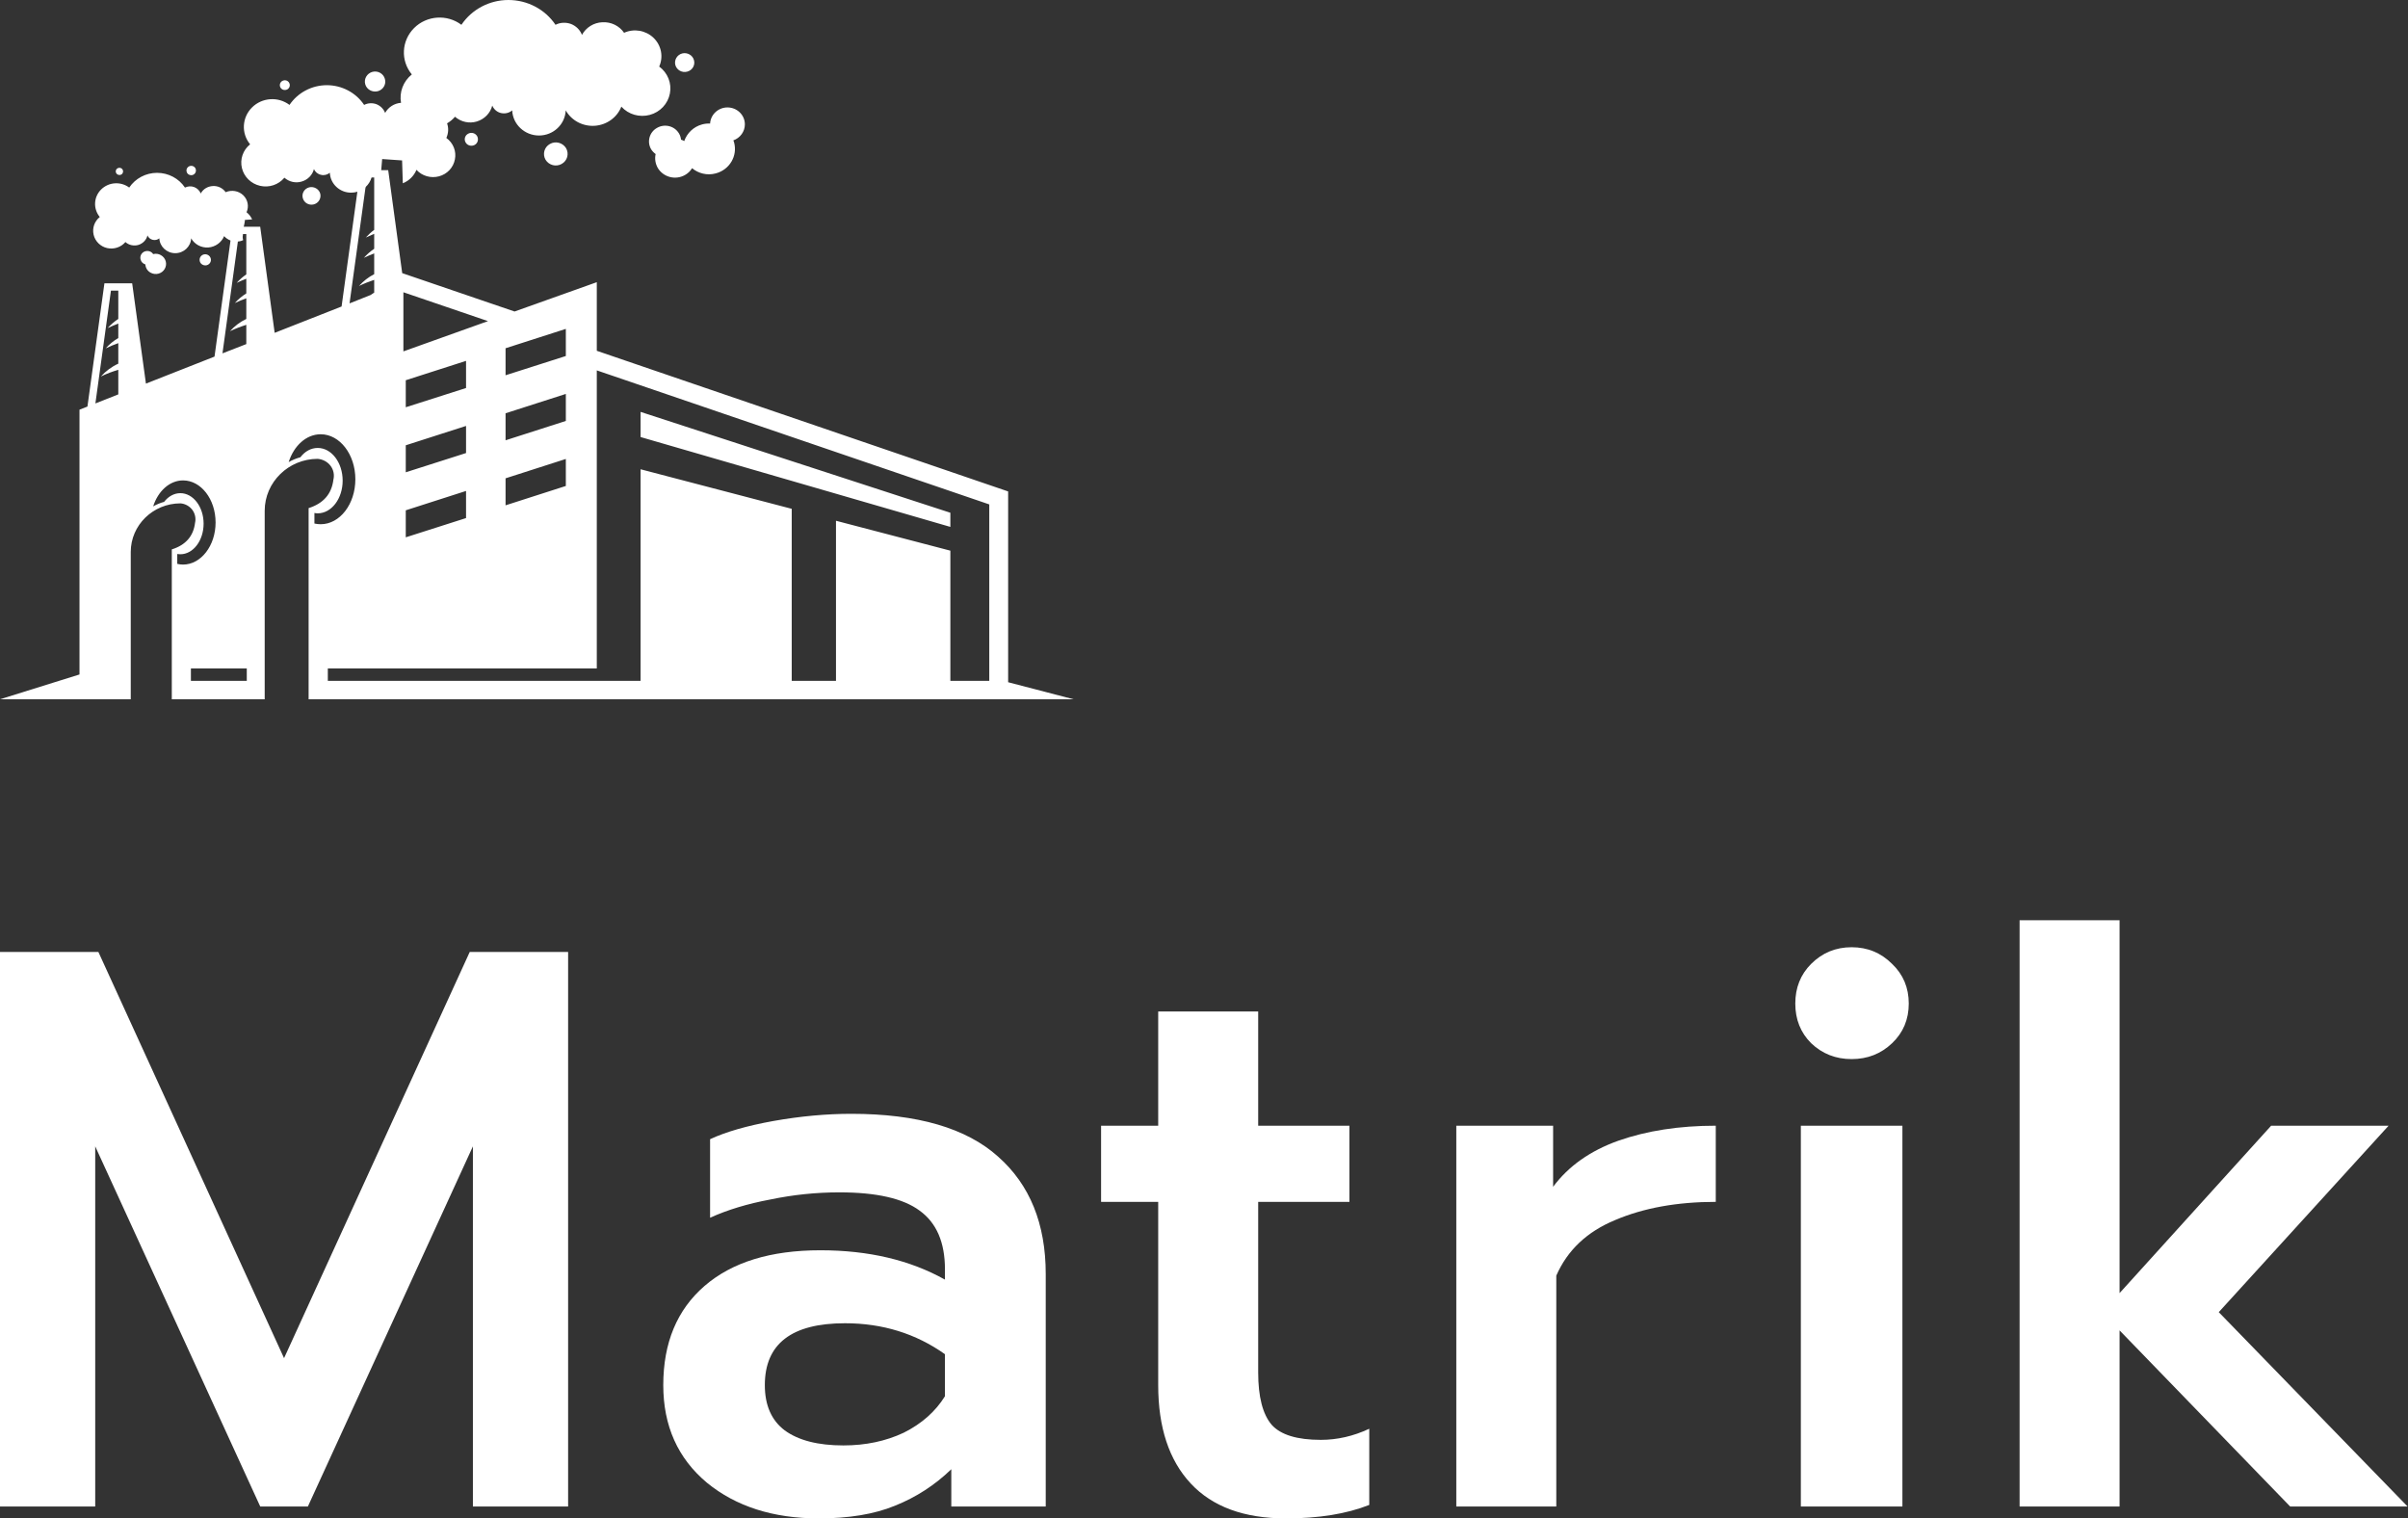 <svg width="157" height="99" viewBox="0 0 157 99" fill="none" xmlns="http://www.w3.org/2000/svg">
<rect x="0" y="0" width="157" height="99" fill="#333333" stroke="none"/>
<path d="M41.765 26.855V28.495L61.963 34.353V33.431L41.765 26.855ZM41.765 26.855V28.495L61.963 34.353V33.431L41.765 26.855ZM41.765 26.855V28.495L61.963 34.353V33.431L41.765 26.855ZM41.765 26.855V28.495L61.963 34.353V33.431L41.765 26.855ZM41.765 26.855V28.495L61.963 34.353V33.431L41.765 26.855ZM41.765 26.855V28.495L61.963 34.353V33.431L41.765 26.855ZM41.765 26.855V28.495L61.963 34.353V33.431L41.765 26.855ZM41.765 26.855V28.495L61.963 34.353V33.431L41.765 26.855ZM41.765 26.855V28.495L61.963 34.353V33.431L41.765 26.855ZM41.765 26.855V28.495L61.963 34.353V33.431L41.765 26.855ZM41.765 26.855V28.495L61.963 34.353V33.431L41.765 26.855ZM41.765 26.855V28.495L61.963 34.353V33.431L41.765 26.855ZM41.765 26.855V28.495L61.963 34.353V33.431L41.765 26.855ZM41.765 26.855V28.495L61.963 34.353V33.431L41.765 26.855ZM41.765 26.855V28.495L61.963 34.353V33.431L41.765 26.855ZM41.765 26.855V28.495L61.963 34.353V33.431L41.765 26.855ZM20.121 33.129V45.593H70L65.73 44.481V32.041L38.911 22.872V18.398L33.549 20.31L26.224 17.808L25.311 11.096H23.494L23.3 12.502L22.271 19.984L17.908 21.7L16.965 14.784H15.155L15.03 15.676L15.03 15.681L13.986 23.25L9.515 25.011L8.618 18.473H6.808L5.701 26.507L5.183 26.711V43.975L0 45.593H8.525V35.986C8.525 34.239 9.979 32.819 11.766 32.819C12.076 32.842 12.354 33 12.54 33.242C12.717 33.484 12.787 33.794 12.717 34.089C12.61 34.965 12.099 35.54 11.201 35.82V45.593H17.258V33.303C17.258 31.436 18.813 29.916 20.716 29.916C21.049 29.947 21.351 30.105 21.552 30.37C21.745 30.627 21.815 30.959 21.737 31.277C21.622 32.214 21.08 32.826 20.121 33.129ZM7.713 20.794C7.457 20.96 7.225 21.164 7.016 21.39C7.249 21.285 7.481 21.186 7.713 21.096V22.04C7.411 22.215 7.133 22.441 6.893 22.713C7.164 22.585 7.434 22.471 7.713 22.373V23.711C7.28 23.907 6.893 24.195 6.575 24.55C6.939 24.368 7.326 24.225 7.713 24.112V25.714L6.22 26.304L7.233 18.949H7.713V20.794ZM15.509 15.748L15.51 15.744L15.58 15.261H16.059V17.891C15.827 18.05 15.619 18.231 15.433 18.442C15.642 18.345 15.843 18.253 16.059 18.171V19.13C15.781 19.305 15.526 19.516 15.309 19.758C15.557 19.645 15.804 19.539 16.059 19.448V20.794C15.649 20.99 15.293 21.262 14.992 21.595C15.34 21.428 15.696 21.293 16.059 21.179V22.434L14.505 23.038L15.509 15.748ZM11.557 36.764V36.122C11.627 36.13 11.689 36.137 11.759 36.137C12.594 36.137 13.275 35.245 13.275 34.142C13.275 33.045 12.594 32.154 11.759 32.154C11.349 32.154 10.977 32.365 10.699 32.721C10.451 32.789 10.211 32.887 9.987 33.015C10.304 32.017 11.062 31.322 11.936 31.322C13.104 31.322 14.056 32.547 14.056 34.066C14.056 35.578 13.104 36.81 11.936 36.81C11.813 36.81 11.681 36.794 11.557 36.764ZM16.09 44.391H12.447V43.582H16.09V44.391ZM32.962 22.706L36.892 21.443V23.212L32.962 24.467V22.706ZM32.962 26.946L36.892 25.684V27.445L32.962 28.707V26.946ZM32.962 31.186L36.892 29.924V31.685L32.962 32.947V31.186ZM26.301 19.055L31.817 20.937L26.301 22.91V19.055ZM26.456 30.793V29.032L30.386 27.77V29.538L26.456 30.793ZM30.386 32.01V33.778L26.456 35.033V33.272L30.386 32.01ZM26.456 26.553V24.791L30.386 23.529V25.298L26.456 26.553ZM38.911 43.582V24.149L40.705 24.761L64.5 32.887V44.391H61.963V35.903L54.506 33.953V44.391H51.62V33.174L41.765 30.596V44.391H21.374V43.582H38.911ZM23.834 12.199V12.197L23.919 11.572H24.398V14.988C24.198 15.131 24.019 15.306 23.849 15.487C24.035 15.403 24.213 15.32 24.398 15.245V16.22C24.151 16.386 23.927 16.582 23.725 16.809C23.95 16.703 24.174 16.605 24.398 16.522V17.875C24.027 18.064 23.687 18.329 23.408 18.646C23.733 18.488 24.058 18.359 24.398 18.246V19.077L24.159 19.236L22.79 19.78L23.834 12.199ZM20.716 29.206C20.275 29.206 19.873 29.433 19.587 29.811C19.316 29.886 19.061 29.992 18.821 30.128C19.161 29.062 19.966 28.314 20.91 28.314C22.155 28.314 23.169 29.629 23.169 31.247C23.169 32.872 22.155 34.179 20.91 34.179C20.771 34.179 20.631 34.164 20.5 34.134V33.446C20.569 33.461 20.646 33.469 20.716 33.469C21.614 33.469 22.341 32.509 22.341 31.338C22.341 30.158 21.614 29.206 20.716 29.206ZM61.963 33.431L41.765 26.855V28.495L61.963 34.353V33.431ZM41.765 26.855V28.495L61.963 34.353V33.431L41.765 26.855ZM41.765 26.855V28.495L61.963 34.353V33.431L41.765 26.855ZM41.765 26.855V28.495L61.963 34.353V33.431L41.765 26.855ZM41.765 26.855V28.495L61.963 34.353V33.431L41.765 26.855ZM41.765 26.855V28.495L61.963 34.353V33.431L41.765 26.855ZM41.765 26.855V28.495L61.963 34.353V33.431L41.765 26.855ZM41.765 26.855V28.495L61.963 34.353V33.431L41.765 26.855ZM41.765 26.855V28.495L61.963 34.353V33.431L41.765 26.855ZM41.765 26.855V28.495L61.963 34.353V33.431L41.765 26.855ZM41.765 26.855V28.495L61.963 34.353V33.431L41.765 26.855ZM41.765 26.855V28.495L61.963 34.353V33.431L41.765 26.855ZM41.765 26.855V28.495L61.963 34.353V33.431L41.765 26.855ZM41.765 26.855V28.495L61.963 34.353V33.431L41.765 26.855ZM41.765 26.855V28.495L61.963 34.353V33.431L41.765 26.855ZM41.765 26.855V28.495L61.963 34.353V33.431L41.765 26.855ZM41.765 26.855V28.495L61.963 34.353V33.431L41.765 26.855Z" fill="white"/>
<path d="M16.075 13.838C16.245 13.46 16.16 13.022 15.858 12.728C15.557 12.44 15.1 12.364 14.713 12.531C14.528 12.267 14.21 12.108 13.878 12.13C13.545 12.146 13.244 12.326 13.089 12.614C13.012 12.425 12.857 12.274 12.664 12.198C12.47 12.123 12.246 12.138 12.06 12.229C11.658 11.631 10.977 11.269 10.242 11.269C9.508 11.269 8.827 11.631 8.425 12.229C7.867 11.813 7.086 11.865 6.591 12.357C6.104 12.841 6.065 13.612 6.506 14.148C6.158 14.428 6.003 14.874 6.104 15.305C6.204 15.736 6.553 16.076 6.985 16.174C7.426 16.272 7.891 16.121 8.177 15.781C8.401 15.985 8.726 16.053 9.02 15.97C9.314 15.879 9.546 15.645 9.616 15.35C9.677 15.494 9.801 15.6 9.956 15.637C10.111 15.675 10.273 15.637 10.389 15.539C10.412 16.076 10.869 16.507 11.426 16.507C11.983 16.507 12.439 16.076 12.463 15.539C12.687 15.932 13.12 16.167 13.584 16.136C14.04 16.099 14.443 15.811 14.613 15.396C14.728 15.524 14.871 15.62 15.03 15.68C15.181 15.736 15.345 15.76 15.509 15.747L15.512 15.746C15.579 15.742 15.645 15.73 15.711 15.713C15.758 15.698 15.804 15.682 15.851 15.66C15.802 15.437 15.826 15.416 15.842 15.259C15.846 15.22 15.849 15.171 15.851 15.108C15.854 14.995 15.871 14.886 15.893 14.783C15.925 14.618 15.967 14.468 15.967 14.338L16.439 14.307C16.361 14.126 16.237 13.968 16.075 13.838ZM12.764 11.035C12.725 10.876 12.548 10.778 12.385 10.823C12.223 10.868 12.122 11.035 12.169 11.194C12.207 11.36 12.377 11.451 12.548 11.413C12.71 11.367 12.81 11.201 12.764 11.035ZM7.991 11.057C7.929 10.943 7.782 10.905 7.666 10.974C7.55 11.034 7.512 11.178 7.581 11.291C7.643 11.404 7.79 11.442 7.906 11.382C8.022 11.314 8.061 11.171 7.991 11.057ZM10.49 16.635C10.335 16.545 10.157 16.522 9.987 16.568C9.887 16.409 9.685 16.326 9.484 16.379C9.244 16.439 9.098 16.689 9.167 16.923C9.206 17.081 9.329 17.195 9.477 17.24C9.492 17.459 9.608 17.663 9.817 17.777C10.141 17.958 10.552 17.852 10.738 17.535C10.923 17.218 10.815 16.817 10.49 16.635ZM13.739 16.847C13.685 16.658 13.483 16.538 13.283 16.59C13.089 16.643 12.973 16.84 13.027 17.036C13.073 17.226 13.283 17.339 13.476 17.293C13.677 17.24 13.793 17.044 13.739 16.847ZM20.879 12.622C20.794 12.32 20.469 12.139 20.16 12.214C19.842 12.297 19.657 12.614 19.742 12.917C19.827 13.226 20.144 13.408 20.461 13.325C20.771 13.242 20.956 12.931 20.879 12.622ZM25.095 5.147C25.002 4.798 24.639 4.594 24.283 4.685C23.927 4.784 23.718 5.139 23.811 5.486C23.904 5.834 24.275 6.038 24.631 5.947C24.987 5.849 25.195 5.495 25.095 5.147ZM18.883 5.472C18.836 5.298 18.659 5.199 18.488 5.245C18.311 5.29 18.21 5.465 18.257 5.639C18.303 5.804 18.481 5.903 18.659 5.857C18.829 5.812 18.93 5.639 18.883 5.472ZM31.106 8.873C30.99 8.676 30.727 8.601 30.517 8.721C30.309 8.835 30.239 9.092 30.363 9.296C30.479 9.492 30.742 9.56 30.951 9.447C31.152 9.334 31.221 9.076 31.106 8.873ZM36.907 9.659C36.691 9.304 36.219 9.175 35.855 9.387C35.484 9.591 35.36 10.052 35.569 10.415C35.785 10.77 36.25 10.899 36.621 10.688C36.992 10.483 37.116 10.022 36.907 9.659ZM45.246 3.923C45.161 3.598 44.813 3.401 44.48 3.484C44.14 3.575 43.947 3.915 44.032 4.24C44.124 4.565 44.465 4.762 44.805 4.671C45.138 4.587 45.339 4.247 45.246 3.923ZM48.565 8.109C48.565 7.497 48.055 7.005 47.428 7.005C46.824 7.005 46.329 7.474 46.298 8.056C46.128 8.048 45.958 8.064 45.788 8.109C45.215 8.26 44.79 8.684 44.612 9.198C44.55 9.16 44.48 9.13 44.403 9.107C44.388 8.971 44.349 8.835 44.272 8.706C43.986 8.215 43.343 8.048 42.841 8.336C42.338 8.615 42.167 9.243 42.454 9.734C42.531 9.855 42.631 9.961 42.748 10.044C42.678 10.339 42.725 10.664 42.887 10.951C43.251 11.556 44.039 11.76 44.659 11.412C44.859 11.299 45.014 11.148 45.123 10.966C45.532 11.306 46.105 11.458 46.662 11.306C47.567 11.072 48.101 10.165 47.861 9.281C47.845 9.235 47.83 9.19 47.815 9.152C48.255 8.994 48.565 8.586 48.565 8.109ZM42.979 4.339C43.266 3.703 43.119 2.955 42.608 2.464C42.098 1.98 41.34 1.844 40.69 2.138C40.373 1.677 39.839 1.42 39.274 1.451C38.71 1.474 38.207 1.791 37.944 2.274C37.82 1.949 37.557 1.692 37.232 1.564C36.899 1.443 36.528 1.458 36.219 1.617C35.538 0.604 34.385 0 33.147 0C31.918 0 30.765 0.604 30.084 1.617C29.149 0.914 27.825 1.005 26.998 1.829C26.171 2.66 26.108 3.953 26.851 4.852C26.286 5.306 26.023 6.016 26.147 6.704C25.714 6.734 25.319 6.984 25.11 7.362C25.01 7.104 24.808 6.901 24.546 6.795C24.283 6.697 23.988 6.712 23.741 6.84C23.207 6.039 22.287 5.554 21.312 5.554C20.33 5.554 19.417 6.039 18.875 6.84C18.133 6.28 17.081 6.357 16.431 7.006C15.773 7.664 15.719 8.692 16.307 9.41C15.843 9.78 15.634 10.385 15.773 10.959C15.913 11.534 16.369 11.98 16.957 12.116C17.545 12.252 18.156 12.048 18.543 11.587C18.852 11.859 19.278 11.957 19.672 11.836C20.067 11.723 20.376 11.405 20.469 11.02C20.546 11.209 20.716 11.352 20.925 11.397C21.126 11.451 21.343 11.397 21.505 11.262C21.536 11.988 22.147 12.562 22.89 12.562C23.033 12.562 23.171 12.54 23.3 12.501C23.501 12.44 23.682 12.336 23.833 12.198L23.834 12.197C24.018 12.031 24.155 11.815 24.224 11.572C24.253 11.473 24.27 11.369 24.275 11.262C24.398 11.489 24.577 11.67 24.793 11.806L24.855 11.095L24.917 10.37L26.216 10.46L26.263 11.95C26.665 11.791 26.99 11.473 27.153 11.073C27.516 11.473 28.089 11.64 28.622 11.496C29.156 11.352 29.559 10.929 29.659 10.392C29.767 9.863 29.551 9.319 29.102 8.994C29.241 8.684 29.257 8.344 29.149 8.042C29.341 7.929 29.52 7.785 29.666 7.611C30.053 7.951 30.595 8.072 31.09 7.921C31.585 7.77 31.972 7.376 32.095 6.885C32.196 7.127 32.405 7.308 32.66 7.369C32.924 7.43 33.194 7.369 33.395 7.196C33.434 8.11 34.207 8.835 35.143 8.835C36.08 8.835 36.845 8.11 36.884 7.196C37.263 7.861 37.998 8.253 38.779 8.201C39.553 8.147 40.233 7.664 40.512 6.953C40.976 7.467 41.696 7.671 42.369 7.49C43.041 7.308 43.545 6.771 43.676 6.099C43.807 5.434 43.537 4.747 42.979 4.339Z" fill="white"/>
<path d="M131.677 60H138.195V84.31L148.076 73.397H155.733L144.662 85.552L156.975 98.224H149.318L138.195 86.741V98.224H131.677V60Z" fill="white"/>
<path d="M120.725 69.052C119.69 69.052 118.811 68.707 118.086 68.017C117.397 67.328 117.052 66.466 117.052 65.431C117.052 64.397 117.397 63.535 118.086 62.845C118.811 62.121 119.69 61.759 120.725 61.759C121.759 61.759 122.639 62.121 123.363 62.845C124.087 63.535 124.45 64.397 124.45 65.431C124.45 66.466 124.087 67.328 123.363 68.017C122.639 68.707 121.759 69.052 120.725 69.052ZM117.414 73.397H124.036V98.224H117.414V73.397Z" fill="white"/>
<path d="M94.95 73.395H101.262V77.378C102.262 76.033 103.676 75.033 105.504 74.378C107.366 73.723 109.487 73.395 111.867 73.395V78.361C109.349 78.361 107.159 78.758 105.297 79.551C103.469 80.309 102.193 81.516 101.469 83.171V98.223H94.95V73.395Z" fill="white"/>
<path d="M83.843 98.999C81.119 98.999 79.049 98.24 77.635 96.723C76.221 95.206 75.514 93.068 75.514 90.309V78.361H71.79V73.395H75.514V65.947H82.033V73.395H87.982V78.361H82.033V89.482C82.033 91.068 82.326 92.206 82.912 92.895C83.499 93.551 84.568 93.878 86.12 93.878C87.189 93.878 88.241 93.637 89.275 93.154V98.12C87.792 98.706 85.982 98.999 83.843 98.999Z" fill="white"/>
<path d="M53.385 98.999C50.419 98.999 47.987 98.224 46.09 96.672C44.194 95.086 43.245 92.965 43.245 90.31C43.245 87.551 44.142 85.396 45.935 83.844C47.729 82.293 50.246 81.517 53.488 81.517C56.627 81.517 59.334 82.155 61.61 83.43V82.758C61.61 80.999 61.059 79.724 59.955 78.93C58.886 78.137 57.144 77.741 54.73 77.741C53.212 77.741 51.712 77.896 50.229 78.206C48.746 78.482 47.435 78.879 46.297 79.396V74.275C47.332 73.793 48.712 73.396 50.436 73.086C52.195 72.775 53.885 72.62 55.506 72.62C59.817 72.62 63.007 73.551 65.077 75.413C67.146 77.241 68.181 79.793 68.181 83.068V98.224H62.024V95.793C60.955 96.827 59.731 97.62 58.351 98.172C57.006 98.724 55.351 98.999 53.385 98.999ZM54.989 94.241C56.437 94.241 57.748 93.965 58.92 93.413C60.093 92.827 60.99 92.034 61.61 91.034V88.293C59.714 86.948 57.541 86.275 55.092 86.275C51.609 86.275 49.867 87.62 49.867 90.31C49.867 91.62 50.298 92.603 51.16 93.258C52.057 93.913 53.333 94.241 54.989 94.241Z" fill="white"/>
<path d="M0 62.068H6.415L18.52 88.551L30.626 62.068H37.041V98.224H30.833V74.741L20.073 98.224H16.968L6.208 74.741V98.224H0V62.068Z" fill="white"/>
</svg>
